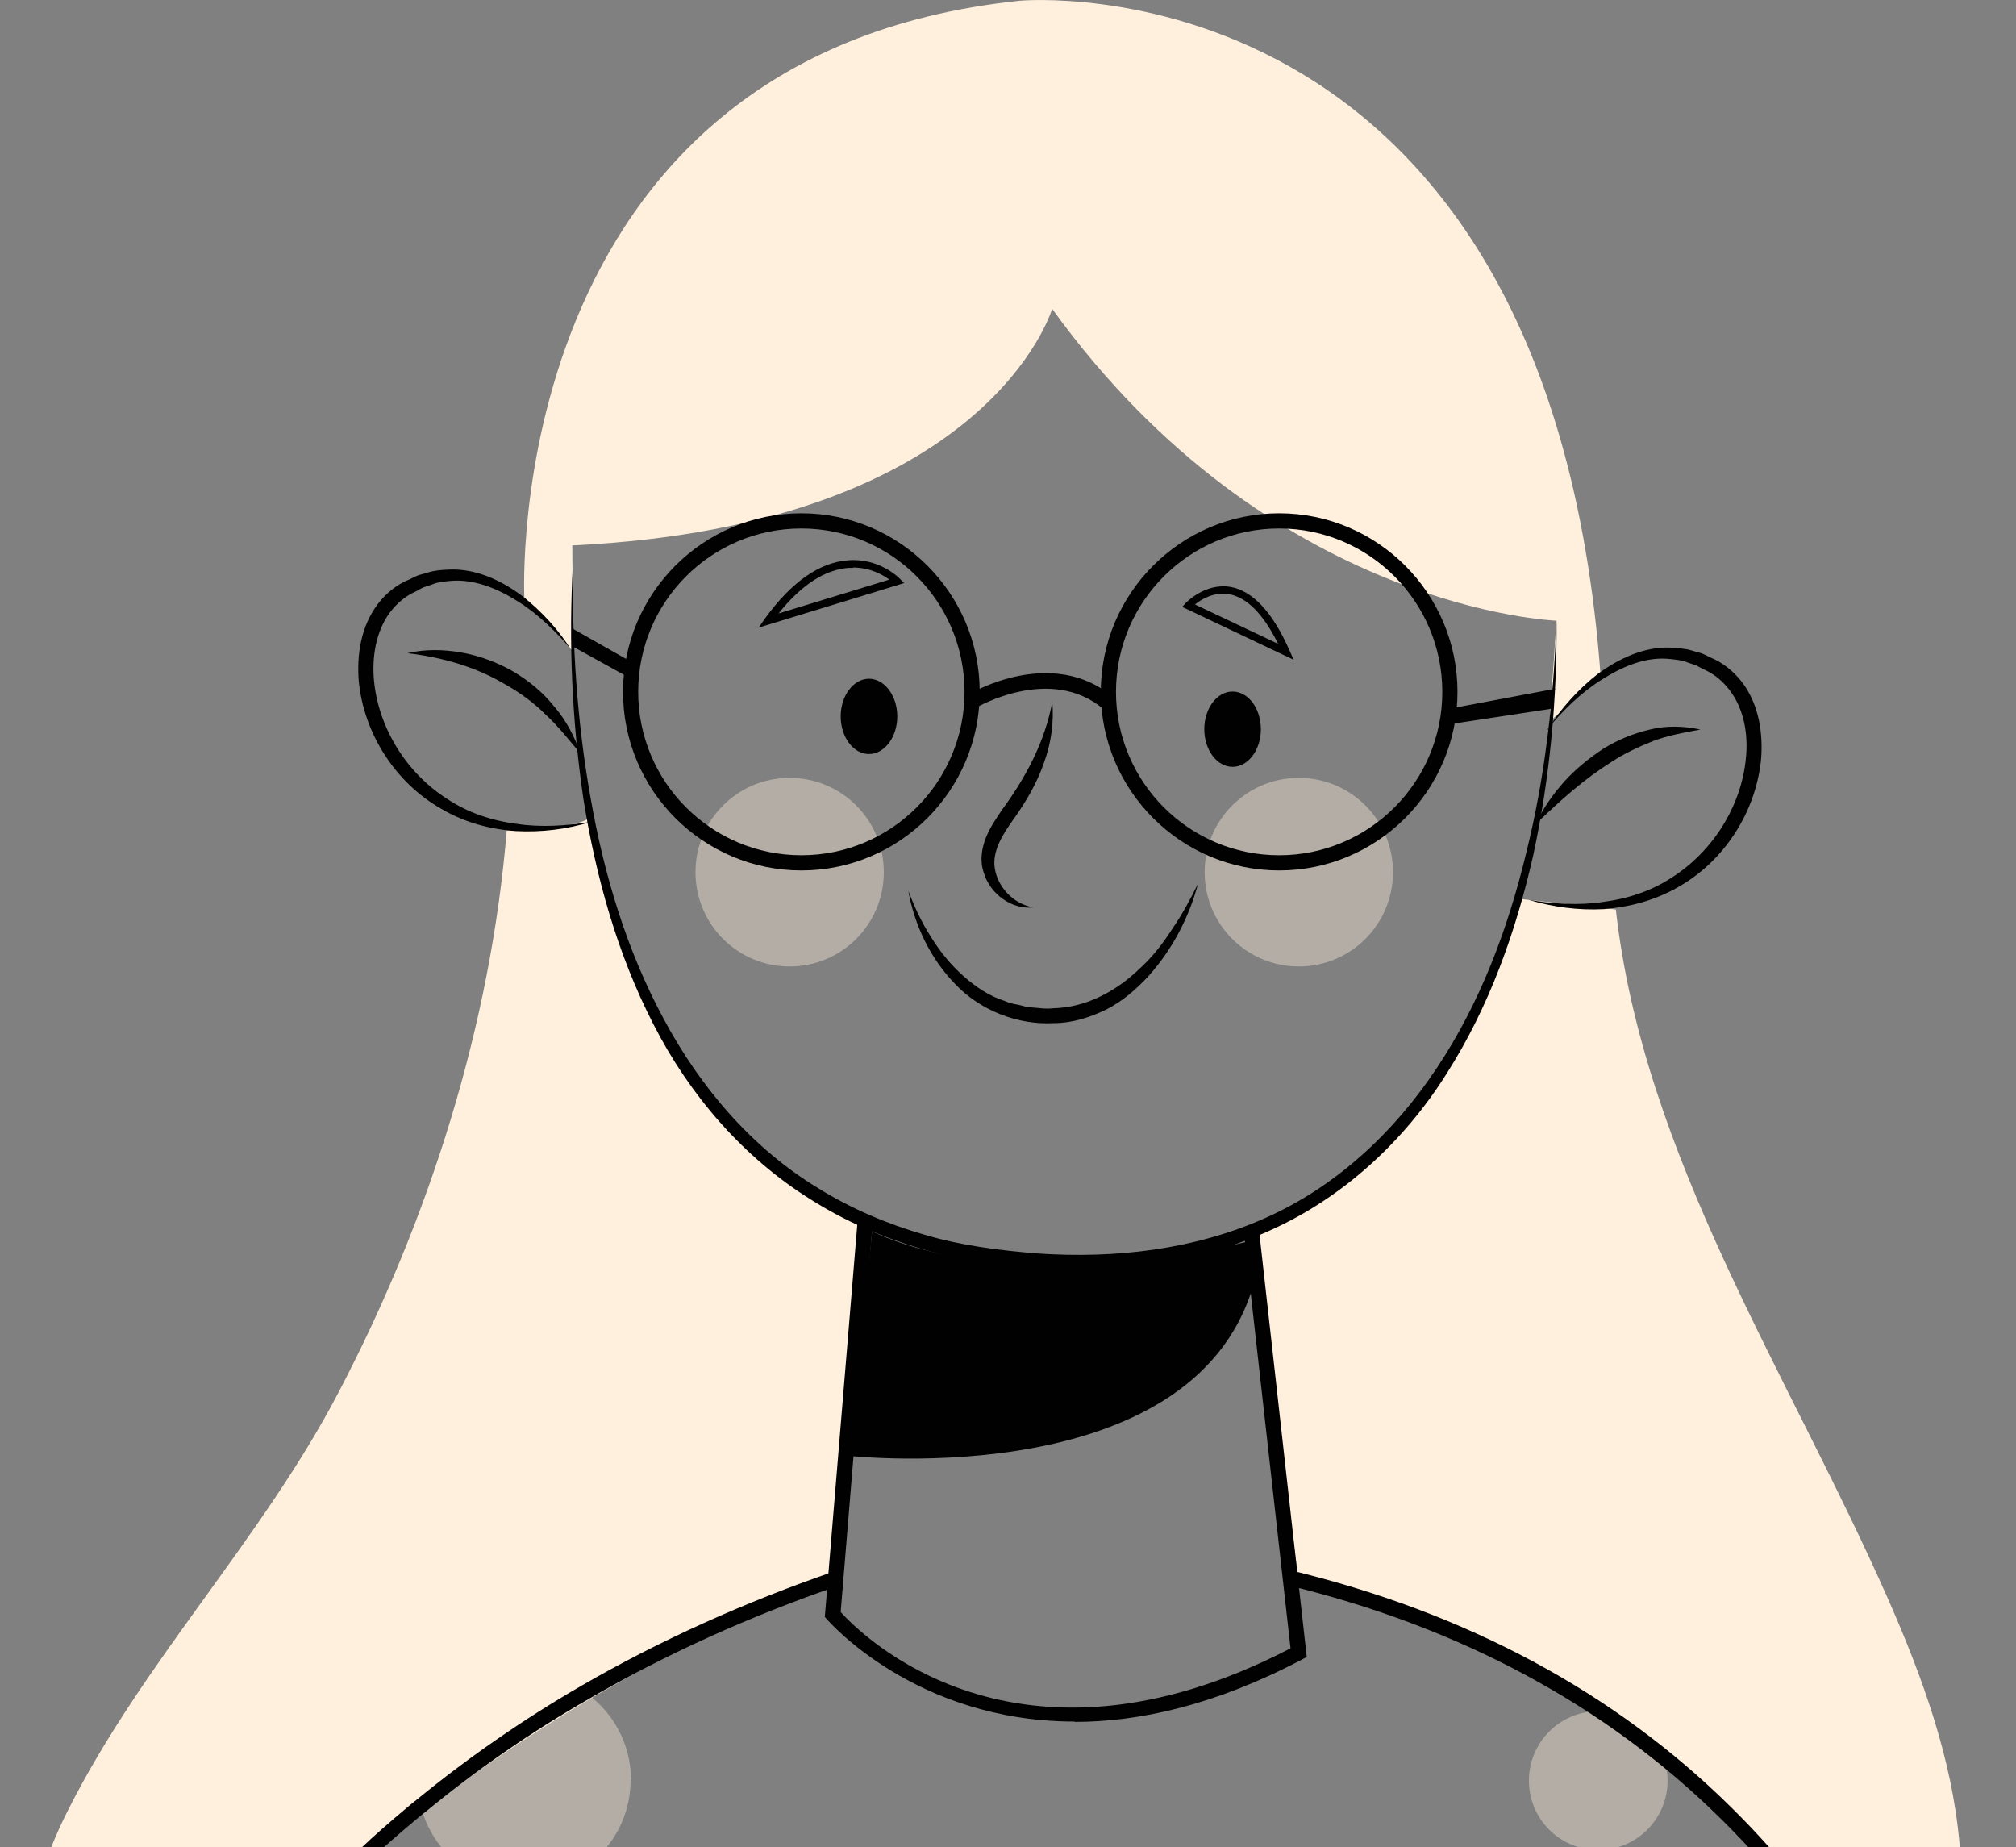 <svg width="155" height="142" viewBox="0 0 155 142" fill="none" xmlns="http://www.w3.org/2000/svg">
<rect x="0" y="0" width="155" height="142" fill="#808080" stroke="none"/>
<g id="Layer_1" clip-path="url(#clip0_2513_10185)">
<g id="Group">
<path id="Vector" d="M124.233 69.913C126.355 88.898 137.468 105.467 145.186 122.965C147.812 128.939 150.066 135.152 150.65 141.631C151.233 148.11 150.411 154.349 146.592 159.607C146.592 159.607 132.375 128.116 99.858 121.557L96.225 94.66C96.225 94.66 110.812 89.907 116.753 69.09L124.233 69.913Z" fill="#FFF0DD"/>
<path id="Vector_2" d="M10.131 166.749C0.954 162.129 -0.663 150.818 5.225 139.162C11.007 127.691 20.131 118.345 26.072 106.954C33.021 93.651 37.715 78.861 38.962 63.833C38.962 63.833 44.293 63.833 45.46 62.77C45.46 62.77 49.73 88.155 66.466 94.129L64.424 121.345C64.424 121.345 23.075 136.135 10.131 166.749Z" fill="#FFF0DD"/>
<path id="Vector_3" d="M78.428 0.054C78.428 0.054 118.981 -3.664 123.066 51.99L119.14 55.468L119.671 47.715C119.671 47.715 97.63 46.945 80.894 23.738C80.894 23.738 76.041 40.387 44.001 41.927L44.054 50.078L40.314 45.91C40.314 45.91 38.272 4.222 78.428 0.054Z" fill="#FFF0DD"/>
</g>
<path id="Vector_4" d="M44.054 43.333C43.975 49.361 44.346 55.414 45.407 61.336C46.441 67.257 48.192 73.072 51.03 78.329C53.841 83.587 57.82 88.26 62.912 91.34C65.432 92.906 68.19 94.075 71.028 94.898C73.866 95.748 76.837 96.119 79.807 96.358C85.748 96.757 91.796 96.066 97.233 93.65C102.67 91.26 107.179 87.065 110.468 82.1C113.783 77.134 115.932 71.426 117.337 65.584C118.796 59.742 119.459 53.715 119.671 47.688C119.724 53.715 119.167 59.769 117.894 65.69C116.568 71.585 114.499 77.4 111.21 82.551C107.975 87.702 103.28 92.057 97.657 94.579C92.034 97.128 85.802 97.872 79.728 97.5C76.704 97.261 73.654 96.863 70.71 95.96C67.766 95.084 64.954 93.862 62.355 92.216C57.13 88.977 52.993 84.144 50.234 78.728C47.449 73.311 45.805 67.363 44.85 61.389C43.975 55.388 43.71 49.334 44.054 43.307V43.333Z" fill="#010101"/>
<g id="Group_2">
<g id="Group_3">
<path id="Vector_5" d="M65.353 111.918C65.353 111.918 92.538 114.919 96.57 98.005V95.296C96.57 95.296 78.402 99.943 67.05 94.659L65.353 111.918Z" fill="#010101"/>
<path id="Vector_6" d="M82.619 132.337C70.365 132.337 63.681 124.583 63.575 124.477L63.416 124.291L65.936 93.862L67.103 93.969L64.636 123.92C66.174 125.619 78.083 137.674 99.222 126.708L95.641 94.765L96.808 94.632L100.469 127.371L100.124 127.557C93.413 131.089 87.578 132.363 82.619 132.363V132.337Z" fill="#010101"/>
</g>
<g id="Group_4">
<g id="Group_5">
<g id="Group_6" opacity="0.4">
<path id="Vector_7" d="M48.484 136.824C48.484 141.365 44.798 145.029 40.289 145.029C36.469 145.029 33.26 142.427 32.358 138.842C36.337 135.576 40.554 132.655 45.01 130.106C47.105 131.567 48.511 134.036 48.511 136.798L48.484 136.824Z" fill="#FFF0DD"/>
</g>
<g id="Group_7" opacity="0.4">
<path id="Vector_8" d="M128.212 136.877C128.212 139.824 125.825 142.214 122.881 142.214C119.937 142.214 117.55 139.824 117.55 136.877C117.55 133.93 119.937 131.54 122.881 131.54C125.825 131.54 128.212 133.93 128.212 136.877Z" fill="#FFF0DD"/>
</g>
</g>
<path id="Vector_9" d="M155 192H0L0.159 191.283C0.451 189.876 1.565 186.796 2.308 184.751L2.705 183.636C2.997 182.76 3.342 181.884 3.66 181.008C4.535 178.671 5.331 176.653 6.127 174.768C8.328 169.537 10.583 164.943 13.076 160.748C14.614 158.066 16.312 155.464 18.089 153.021C21.006 149.039 24.242 145.374 27.716 142.108C28.83 141.046 29.997 140.037 31.297 138.949C31.536 138.736 31.774 138.55 32.013 138.365C35.939 135.152 40.209 132.178 44.718 129.576C50.685 126.124 57.263 123.15 64.239 120.76L64.61 121.849C57.687 124.212 51.189 127.159 45.301 130.585C40.845 133.134 36.628 136.054 32.729 139.267C32.491 139.453 32.252 139.639 32.04 139.825C30.767 140.887 29.6 141.896 28.512 142.932C25.091 146.144 21.908 149.755 19.017 153.685C17.266 156.101 15.595 158.651 14.057 161.306C11.617 165.474 9.363 170.015 7.188 175.193C6.419 177.051 5.623 179.069 4.748 181.326C4.403 182.229 4.085 183.079 3.793 183.955L3.395 185.07C2.811 186.69 1.91 189.212 1.485 190.752H153.833C153.806 189.69 153.674 187.221 153.223 183.822C152.799 180.822 152.242 177.874 151.552 175.06C150.385 170.254 148.82 165.581 146.884 161.2C145.664 158.438 144.391 155.942 142.985 153.606C139.988 148.481 136.381 143.808 132.27 139.772C123.464 131.089 112.219 125.035 98.851 121.822L99.116 120.681C112.722 123.947 124.154 130.08 133.092 138.922C137.283 143.038 140.943 147.791 143.993 152.995C145.399 155.385 146.698 157.907 147.945 160.722C149.908 165.182 151.499 169.909 152.693 174.794C153.409 177.635 153.966 180.636 154.39 183.663C155 188.309 155.027 191.204 155.027 191.31V191.894L155 192Z" fill="#010101"/>
</g>
</g>
<g id="Group_8">
<path id="Vector_10" d="M118.956 56.131C119.99 54.485 121.316 52.998 122.881 51.777C124.472 50.635 126.409 49.679 128.504 49.785C129.008 49.839 129.538 49.839 130.042 49.998L130.785 50.21C131.024 50.29 131.262 50.423 131.474 50.529C132.429 50.901 133.305 51.617 133.941 52.441C135.241 54.167 135.559 56.344 135.4 58.362C135.002 62.424 132.562 66.195 129.034 68.186C127.284 69.195 125.321 69.726 123.332 69.885C121.343 69.992 119.38 69.726 117.523 69.169C119.433 69.487 121.396 69.62 123.279 69.328C125.162 69.089 126.992 68.478 128.557 67.443C131.713 65.425 133.888 61.946 134.233 58.282C134.419 56.477 134.1 54.565 133.039 53.131C132.509 52.414 131.846 51.83 130.997 51.458C130.785 51.352 130.599 51.246 130.387 51.14L129.751 50.927C129.326 50.741 128.875 50.715 128.424 50.662C126.594 50.449 124.764 51.219 123.173 52.228C121.555 53.237 120.149 54.618 118.929 56.105L118.956 56.131Z" fill="#010101"/>
<path id="Vector_11" d="M118.134 63.247C118.664 62.079 119.433 61.017 120.282 60.061C121.157 59.105 122.165 58.282 123.253 57.565C124.367 56.874 125.587 56.37 126.86 56.078C128.133 55.759 129.486 55.812 130.732 56.078C129.459 56.317 128.266 56.529 127.125 56.954C125.985 57.406 124.897 57.91 123.889 58.574C121.82 59.875 119.99 61.495 118.16 63.274L118.134 63.247Z" fill="#010101"/>
</g>
<g id="Group_9">
<path id="Vector_12" d="M44.054 50.104C42.808 48.617 41.429 47.236 39.811 46.227C38.219 45.218 36.389 44.475 34.559 44.661C34.108 44.714 33.657 44.74 33.233 44.926L32.596 45.139C32.384 45.218 32.199 45.351 31.986 45.457C31.138 45.829 30.475 46.413 29.944 47.13C28.91 48.564 28.591 50.476 28.751 52.281C29.095 55.972 31.27 59.45 34.426 61.442C35.991 62.477 37.822 63.088 39.705 63.327C41.588 63.619 43.55 63.486 45.46 63.168C43.603 63.752 41.641 63.991 39.651 63.885C37.689 63.752 35.7 63.221 33.949 62.185C30.422 60.194 27.982 56.424 27.584 52.361C27.424 50.343 27.743 48.166 29.042 46.44C29.679 45.59 30.554 44.9 31.509 44.528C31.748 44.422 31.96 44.289 32.199 44.209L32.941 43.997C33.445 43.838 33.949 43.811 34.48 43.785C36.575 43.678 38.511 44.608 40.102 45.776C41.667 46.998 42.993 48.458 44.028 50.131L44.054 50.104Z" fill="#010101"/>
<path id="Vector_13" d="M31.323 50.21C32.676 49.892 34.082 49.918 35.461 50.157C36.84 50.396 38.193 50.901 39.413 51.591C40.633 52.308 41.747 53.211 42.622 54.326C43.55 55.388 44.187 56.663 44.638 57.937C43.736 56.875 42.94 55.84 41.959 54.937C41.031 54.007 39.97 53.237 38.829 52.6C36.601 51.273 34.029 50.529 31.323 50.21Z" fill="#010101"/>
</g>
<g id="Group_10">
<path id="Vector_14" d="M68.987 55.07C68.987 56.663 68.005 57.964 66.812 57.964C65.618 57.964 64.637 56.663 64.637 55.07C64.637 53.477 65.618 52.176 66.812 52.176C68.005 52.176 68.987 53.477 68.987 55.07Z" fill="#010101"/>
<path id="Vector_15" d="M94.767 58.947C95.968 58.947 96.942 57.651 96.942 56.052C96.942 54.454 95.968 53.158 94.767 53.158C93.566 53.158 92.592 54.454 92.592 56.052C92.592 57.651 93.566 58.947 94.767 58.947Z" fill="#010101"/>
<path id="Vector_16" d="M80.895 53.901C81.055 55.495 80.816 57.141 80.259 58.654C79.728 60.194 78.88 61.628 77.978 62.903C77.076 64.151 76.254 65.452 76.493 66.806C76.731 68.16 77.845 69.461 79.437 69.753C77.819 69.939 76.095 68.744 75.617 67.018C75.326 66.142 75.485 65.186 75.803 64.39C76.121 63.593 76.599 62.903 77.05 62.239C78.88 59.743 80.338 57.035 80.922 53.875L80.895 53.901Z" fill="#010101"/>
<path id="Vector_17" d="M69.835 68.478C70.312 69.727 70.869 70.921 71.585 72.037C72.275 73.152 73.097 74.161 74.052 75.01C75.007 75.86 76.068 76.577 77.261 76.949C77.553 77.082 77.845 77.161 78.163 77.214C78.481 77.267 78.773 77.374 79.091 77.427C79.728 77.453 80.338 77.586 80.975 77.506C83.494 77.453 85.828 76.205 87.685 74.4C88.64 73.523 89.435 72.488 90.151 71.373C90.894 70.284 91.531 69.116 92.114 67.921C91.425 70.496 90.151 72.966 88.321 75.01C87.393 76.019 86.332 76.949 85.086 77.586C83.839 78.197 82.46 78.648 81.028 78.648C78.243 78.807 75.352 77.666 73.442 75.648C71.506 73.656 70.312 71.107 69.835 68.478Z" fill="#010101"/>
<g id="Group_11" opacity="0.4">
<path id="Vector_18" d="M107.1 67.045C107.1 71.054 103.864 74.293 99.859 74.293C95.854 74.293 92.618 71.054 92.618 67.045C92.618 63.035 95.854 59.796 99.859 59.796C103.864 59.796 107.1 63.035 107.1 67.045Z" fill="#FFF0DD"/>
</g>
<g id="Group_12" opacity="0.4">
<path id="Vector_19" d="M67.952 67.045C67.952 71.054 64.716 74.293 60.712 74.293C56.706 74.293 53.471 71.054 53.471 67.045C53.471 63.035 56.706 59.796 60.712 59.796C64.716 59.796 67.952 63.035 67.952 67.045Z" fill="#FFF0DD"/>
</g>
<path id="Vector_20" d="M58.324 48.246L58.828 47.529C60.87 44.715 63.019 43.228 65.22 43.068C67.607 42.882 69.119 44.422 69.172 44.476L69.517 44.821L58.324 48.246ZM65.591 43.652C65.591 43.652 65.379 43.652 65.247 43.652C63.443 43.785 61.613 44.953 59.862 47.157L68.376 44.555C67.873 44.184 66.891 43.626 65.591 43.626V43.652Z" fill="#010101"/>
<path id="Vector_21" d="M99.461 50.716L90.894 46.653L91.16 46.361C91.16 46.361 92.618 44.794 94.581 45.113C96.305 45.405 97.844 47.051 99.143 49.999L99.461 50.716ZM91.876 46.467L98.268 49.494C97.127 47.184 95.854 45.91 94.475 45.671C93.335 45.485 92.353 46.069 91.876 46.467Z" fill="#010101"/>
<g id="Group_13">
<path id="Vector_22" d="M61.613 66.912C54.054 66.912 47.9 60.752 47.9 53.185C47.9 45.617 54.054 39.457 61.613 39.457C69.172 39.457 75.325 45.617 75.325 53.185C75.325 60.752 69.172 66.912 61.613 66.912ZM61.613 40.625C54.69 40.625 49.067 46.254 49.067 53.185C49.067 60.115 54.69 65.744 61.613 65.744C68.535 65.744 74.158 60.115 74.158 53.185C74.158 46.254 68.535 40.625 61.613 40.625Z" fill="#010101"/>
<path id="Vector_23" d="M98.347 66.912C90.788 66.912 84.635 60.752 84.635 53.185C84.635 45.617 90.788 39.457 98.347 39.457C105.906 39.457 112.059 45.617 112.059 53.185C112.059 60.752 105.906 66.912 98.347 66.912ZM98.347 40.625C91.425 40.625 85.802 46.254 85.802 53.185C85.802 60.115 91.425 65.744 98.347 65.744C105.27 65.744 110.892 60.115 110.892 53.185C110.892 46.254 105.27 40.625 98.347 40.625Z" fill="#010101"/>
<path id="Vector_24" d="M48.325 52.069L44.002 49.679L44.029 48.325L48.856 51.06L48.325 52.069Z" fill="#010101"/>
<path id="Vector_25" d="M84.847 54.512C80.763 51.06 75.087 54.379 75.034 54.406L74.45 53.397C74.715 53.237 80.895 49.626 85.616 53.609L84.874 54.512H84.847Z" fill="#010101"/>
<path id="Vector_26" d="M111.556 55.654L111.396 54.485L119.566 52.945L119.247 54.485L111.556 55.654Z" fill="#010101"/>
</g>
</g>
</g>
<defs>
<clipPath id="clip0_2513_10185">
<rect width="155" height="192" fill="white"/>
</clipPath>
</defs>
</svg>
